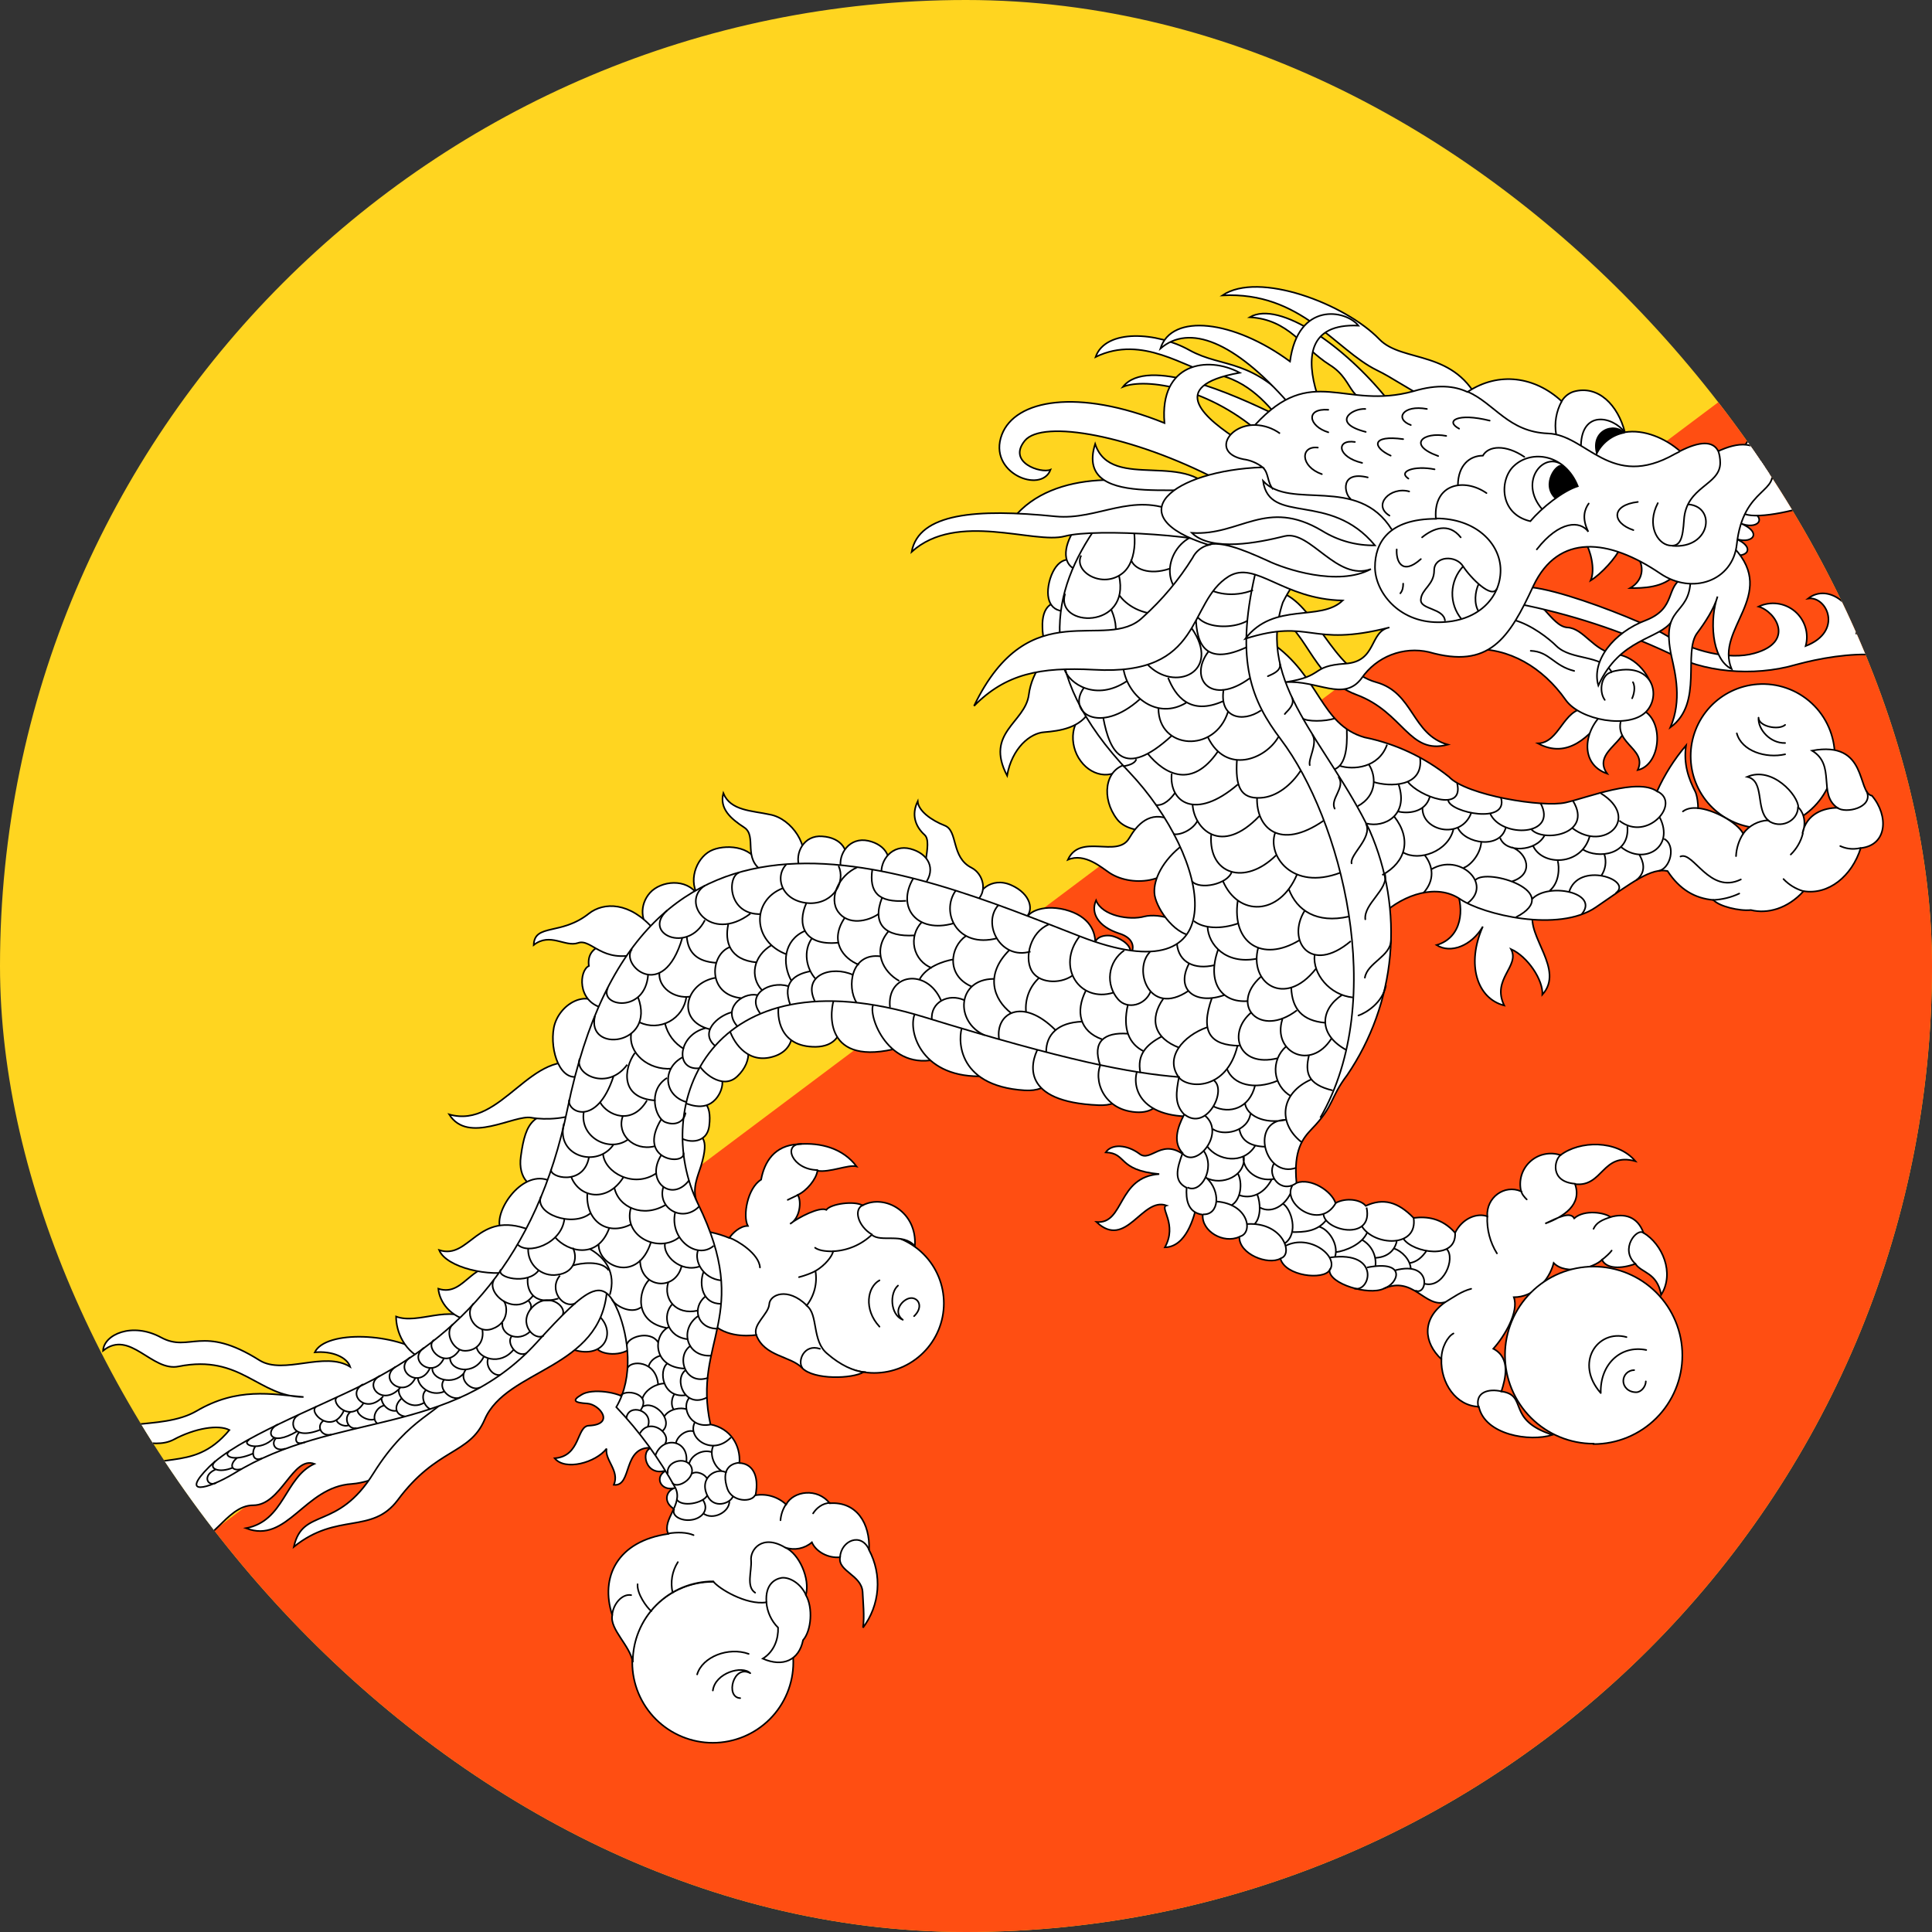 <svg width="64" height="64" viewBox="0 0 64 64" fill="none" xmlns="http://www.w3.org/2000/svg">
<rect x="0" y="0" width="64" height="64" fill="#333333" stroke="none"/>
<g clip-path="url(#clip0_423_7111)">
<g clip-path="url(#clip1_423_7111)">
<g clip-path="url(#clip2_423_7111)">
<path d="M-10.656 0H74.69V64H-10.656V0Z" fill="#FFD520"/>
<path d="M-10.656 64H74.69V0L-10.656 64Z" fill="#FF4E12"/>
<path d="M35.386 19.997C34.853 19.823 34.506 20.09 34.533 20.783C34.533 21.463 34.906 21.85 35.439 21.597L35.386 19.997Z" fill="white" stroke="black" stroke-width="0.053"/>
<path d="M35.855 18.717C35.415 18.371 35.001 18.517 34.788 19.171C34.588 19.837 34.801 20.317 35.388 20.237L35.855 18.717Z" fill="white" stroke="black" stroke-width="0.053"/>
<path d="M36.588 17.465C36.215 17.065 35.788 17.145 35.468 17.758C35.161 18.372 35.294 18.892 35.895 18.918L36.588 17.465ZM36.108 23.532C35.455 23.772 35.388 24.665 35.801 25.212C36.201 25.758 36.961 25.865 37.374 25.212L36.108 23.532Z" fill="white" stroke="black" stroke-width="0.053"/>
<path d="M35.348 21.64C34.734 21.44 34.174 22.266 34.081 23.013C33.961 23.946 32.614 24.266 33.361 25.693C33.521 24.786 34.121 24.28 34.601 24.253C35.081 24.213 35.801 24.12 36.108 23.533L35.348 21.64ZM37.308 25.32C36.588 25.493 36.481 26.453 37.001 27.133C37.441 27.72 38.828 27.586 38.788 27L37.308 25.32ZM39.348 31.106C39.388 30.48 38.388 30.24 37.908 30.36C37.428 30.493 36.508 30.346 36.308 29.826C36.121 30.24 36.374 30.693 37.068 30.92C37.601 31.08 37.588 31.453 37.428 31.64C37.828 31.706 38.988 31.706 39.348 31.106Z" fill="white" stroke="black" stroke-width="0.053"/>
<path d="M38.788 27.159C38.082 26.839 37.668 27.319 37.402 27.772C37.002 28.439 35.788 27.585 35.375 28.479C35.935 28.239 36.495 28.745 36.762 28.919C37.522 29.412 38.975 29.265 39.188 28.092L38.788 27.159Z" fill="white" stroke="black" stroke-width="0.053"/>
<path d="M39.201 27.973C38.494 28.506 38.214 29.146 38.241 29.573C38.254 29.999 38.854 30.946 39.507 30.999C39.881 30.226 40.081 28.599 39.201 27.973ZM36.267 31.293C36.267 31.026 36.641 30.933 36.907 31.026C37.161 31.106 37.561 31.359 37.414 31.639L36.267 31.293ZM32.401 29.866C32.334 29.559 32.827 29.026 33.494 29.319C34.161 29.613 34.254 30.173 33.974 30.399L32.401 29.866Z" fill="white" stroke="black" stroke-width="0.053"/>
<path d="M34.026 30.453C33.973 30.28 34.466 29.933 35.279 30.134C36.106 30.347 36.306 30.88 36.279 31.294L34.026 30.453ZM32.306 29.88C32.746 29.56 32.573 28.947 32.186 28.747C31.493 28.4 31.746 27.52 31.293 27.347C30.853 27.174 30.426 26.867 30.399 26.547C30.186 26.987 30.319 27.373 30.626 27.654C30.933 27.92 30.386 29.04 30.786 29.334L32.306 29.88ZM23.106 29.64C22.746 29.08 21.893 29.174 21.533 29.573C21.173 29.974 21.226 30.547 21.559 30.814L23.106 29.64ZM25.173 28.8C25.039 28.04 24.119 27.96 23.626 28.147C23.119 28.334 22.786 29.093 23.106 29.64L25.173 28.8Z" fill="white"/>
<path d="M23.106 29.64C22.746 29.08 21.893 29.174 21.533 29.573C21.173 29.974 21.226 30.547 21.559 30.814L23.106 29.64ZM23.106 29.64C22.786 29.093 23.119 28.334 23.626 28.147C24.119 27.96 25.039 28.04 25.173 28.8L23.106 29.64ZM34.026 30.453C33.973 30.28 34.466 29.933 35.279 30.134C36.106 30.347 36.306 30.88 36.279 31.294L34.026 30.453ZM32.306 29.88C32.746 29.56 32.573 28.947 32.186 28.747C31.493 28.4 31.746 27.52 31.293 27.347C30.853 27.174 30.426 26.867 30.399 26.547C30.186 26.987 30.319 27.373 30.626 27.654C30.933 27.92 30.386 29.04 30.786 29.334L32.306 29.88Z" stroke="black" stroke-width="0.053"/>
<path d="M26.534 28.691C26.868 28.064 26.228 27.117 25.508 26.984C24.908 26.851 24.201 26.864 23.961 26.277C23.828 26.784 24.201 27.117 24.654 27.411C25.094 27.704 24.574 28.451 25.294 28.877L26.534 28.691Z" fill="white" stroke="black" stroke-width="0.053"/>
<path d="M26.48 28.72C26.32 28.266 26.626 27.653 27.239 27.706C27.866 27.746 28.213 28.186 27.946 28.76L26.48 28.72Z" fill="white" stroke="black" stroke-width="0.053"/>
<path d="M27.854 28.759C27.76 28.279 28.147 27.719 28.76 27.852C29.36 27.985 29.64 28.479 29.294 28.985L27.854 28.745V28.759Z" fill="white" stroke="black" stroke-width="0.053"/>
<path d="M29.201 28.972C29.148 28.492 29.561 27.959 30.161 28.119C30.761 28.279 31.014 28.785 30.641 29.279L29.214 28.972H29.201ZM18.854 36.839C17.694 36.839 17.414 37.105 17.254 38.306C17.041 39.772 19.054 39.946 18.854 36.839Z" fill="white" stroke="black" stroke-width="0.053"/>
<path d="M19.36 35.291C17.6 34.624 16.64 37.424 14.88 36.917C15.507 37.917 17.027 36.917 17.6 37.024C18.56 37.197 20.64 36.837 19.36 35.291ZM18.214 39.117C17.334 38.717 16.4 40.051 16.56 40.651C16.787 41.384 18.787 40.784 18.214 39.117ZM14.134 44.891C14.614 45.024 15.2 45.291 15.094 46.224C14.987 47.157 13.227 49.037 11.654 49.157C10.08 49.251 9.52 51.157 8.147 50.624C9.427 50.384 9.427 48.944 10.414 48.491C9.694 48.224 9.32 49.864 8.387 49.864C7.454 49.864 7.014 51.344 5.88 51.237C4.747 51.144 4.64 53.037 2.36 53.064C0.627 53.077 -1.506 55.104 -2.293 54.224C-0.6 53.984 0.08 53.051 1.08 52.024C2.68 50.384 4.507 51.117 5.134 49.664C4.414 50.15 3.562 50.401 2.694 50.384C1.627 50.357 0.48 52.064 -0.706 51.317C-0.026 51.224 0.427 50.931 1.147 50.171C1.88 49.397 2.974 49.904 3.827 49.104C5.16 47.877 6.32 48.904 7.6 47.371C7.24 47.184 6.467 47.304 5.747 47.691C5.027 48.064 4.107 47.424 3.28 47.877C3.374 46.864 5.307 47.437 6.507 46.744C7.867 45.944 8.987 46.184 10.054 46.277C8.56 46.277 7.987 44.851 5.92 45.264C5.027 45.451 4.307 44.024 3.414 44.744C3.44 44.211 4.374 43.784 5.334 44.304C6.294 44.824 6.68 43.851 8.6 45.064C9.4 45.557 10.747 44.744 11.6 45.277C11.494 44.957 11 44.744 10.427 44.797C10.787 44.051 13.12 44.144 14.134 44.891Z" fill="white" stroke="black" stroke-width="0.053"/>
<path d="M15.654 43.772C14.908 43.185 13.854 43.892 13.121 43.612C13.121 44.092 13.374 44.812 14.161 45.092C14.401 44.919 15.494 43.972 15.654 43.772Z" fill="white" stroke="black" stroke-width="0.053"/>
<path d="M16.84 42.105C15.653 41.505 15.453 42.998 14.52 42.691C14.559 43.118 14.906 43.651 15.653 43.771L16.84 42.105Z" fill="white" stroke="black" stroke-width="0.053"/>
<path d="M17.547 40.744C15.8 40.064 15.573 41.744 14.547 41.411C14.787 41.998 16.253 42.318 17.014 42.104L17.547 40.744ZM19.947 33.384C19.48 32.718 18.507 33.251 18.347 34.038C18.2 34.811 18.573 35.891 19.227 35.638L19.947 33.384Z" fill="white" stroke="black" stroke-width="0.053"/>
<path d="M21.134 31.333C20.334 31.133 19.4 31.226 19.507 31.999C19.187 32.146 19.107 33.159 19.947 33.386L21.134 31.333Z" fill="white" stroke="black" stroke-width="0.053"/>
<path d="M21.666 30.797C20.866 29.864 20 29.877 19.506 30.264C18.586 30.997 17.706 30.584 17.68 31.304C18.226 30.877 18.72 31.384 19.146 31.237C19.6 31.077 19.933 31.944 21.173 31.584L21.666 30.797ZM19.76 44.65C19.88 44.877 20.613 44.97 20.973 44.597C21.453 44.09 20.933 42.704 20.173 42.597C19.413 42.504 19.346 44.17 19.76 44.65Z" fill="white" stroke="black" stroke-width="0.053"/>
<path d="M18.906 44.68C19.973 45.08 20.44 44.187 19.866 43.613C19.571 43.99 19.25 44.346 18.906 44.68Z" fill="white" stroke="black" stroke-width="0.053"/>
<path d="M14.854 46.16C14.641 46.787 13.574 46.88 12.374 48.8C11.174 50.733 10.028 49.92 9.734 51.24C11.174 50.08 12.308 50.84 13.174 49.693C14.468 47.947 15.548 48.2 16.054 47.027C16.774 45.333 19.921 45.373 20.108 42.72C19.041 42.52 15.668 45.373 14.854 46.16ZM41.948 20.2C43.321 20.653 43.348 22.427 44.934 23.013C46.508 23.6 46.668 25.013 47.961 24.667C46.761 24.333 46.841 22.947 45.588 22.6C44.121 22.2 43.561 19.96 42.388 19.613M48.254 29.52C48.494 30.08 48.454 31.053 47.588 31.307C48.054 31.6 48.748 31.333 49.121 30.693C48.561 31.947 48.934 33.08 49.828 33.307C49.401 32.427 50.361 32.013 50.054 31.44C50.614 31.693 51.121 32.467 51.094 32.947C51.841 32.12 50.561 31.013 50.788 30.24L48.254 29.52ZM39.334 38.347C38.494 37.613 38.134 38.547 37.734 38.213C37.334 37.92 36.828 37.88 36.628 38.173C37.348 38.2 37.001 38.76 38.401 38.893C37.001 38.987 37.254 40.56 36.321 40.48C37.308 41.413 37.828 39.64 38.641 39.933C38.401 40 39.014 40.56 38.588 41.32C39.281 41.307 39.561 40.347 39.654 39.853L39.334 38.347ZM20.801 46.373C20.508 46.107 19.601 45.987 19.268 46.2C18.921 46.4 19.041 46.467 19.454 46.493C19.868 46.52 20.388 47.187 19.508 47.227C19.094 47.24 19.241 48.24 18.374 48.307C18.721 48.733 19.734 48.453 20.094 47.987C20.028 48.373 20.534 48.72 20.334 49.187C20.961 49.253 20.601 47.893 21.601 47.96C21.201 48.013 21.361 48.947 22.081 48.707C21.654 48.907 21.881 49.413 22.348 49.293C22.054 49.387 21.948 49.787 22.374 50.013C22.788 49.44 22.321 47.413 20.814 46.373H20.801ZM58.214 27.427C58.542 27.451 58.871 27.408 59.181 27.299C59.491 27.191 59.775 27.02 60.016 26.796C60.257 26.573 60.449 26.302 60.58 26.001C60.712 25.7 60.779 25.375 60.779 25.047C60.779 24.718 60.712 24.393 60.58 24.092C60.449 23.791 60.257 23.52 60.016 23.297C59.775 23.074 59.491 22.902 59.181 22.794C58.871 22.685 58.542 22.642 58.214 22.667C57.614 22.712 57.053 22.982 56.643 23.423C56.234 23.865 56.006 24.445 56.006 25.047C56.006 25.649 56.234 26.229 56.643 26.67C57.053 27.111 57.614 27.382 58.214 27.427Z" fill="white"/>
<path d="M41.948 20.2C43.321 20.653 43.348 22.427 44.934 23.013C46.508 23.6 46.668 25.013 47.961 24.667C46.761 24.333 46.841 22.947 45.588 22.6C44.121 22.2 43.561 19.96 42.388 19.613M14.854 46.16C14.641 46.787 13.574 46.88 12.374 48.8C11.174 50.733 10.028 49.92 9.734 51.24C11.174 50.08 12.308 50.84 13.174 49.693C14.468 47.947 15.548 48.2 16.054 47.027C16.774 45.333 19.921 45.373 20.108 42.72C19.041 42.52 15.668 45.373 14.854 46.16ZM48.254 29.52C48.494 30.08 48.454 31.053 47.588 31.307C48.054 31.6 48.748 31.333 49.121 30.693C48.561 31.947 48.934 33.08 49.828 33.307C49.401 32.427 50.361 32.013 50.054 31.44C50.614 31.693 51.121 32.467 51.094 32.947C51.841 32.12 50.561 31.013 50.788 30.24L48.254 29.52ZM39.334 38.347C38.494 37.613 38.134 38.547 37.734 38.213C37.334 37.92 36.828 37.88 36.628 38.173C37.348 38.2 37.001 38.76 38.401 38.893C37.001 38.987 37.254 40.56 36.321 40.48C37.308 41.413 37.828 39.64 38.641 39.933C38.401 40 39.014 40.56 38.588 41.32C39.281 41.307 39.561 40.347 39.654 39.853L39.334 38.347ZM20.801 46.373C20.508 46.107 19.601 45.987 19.268 46.2C18.921 46.4 19.041 46.467 19.454 46.493C19.868 46.52 20.388 47.187 19.508 47.227C19.094 47.24 19.241 48.24 18.374 48.307C18.721 48.733 19.734 48.453 20.094 47.987C20.028 48.373 20.534 48.72 20.334 49.187C20.961 49.253 20.601 47.893 21.601 47.96C21.201 48.013 21.361 48.947 22.081 48.707C21.654 48.907 21.881 49.413 22.348 49.293C22.054 49.387 21.948 49.787 22.374 50.013C22.788 49.44 22.321 47.413 20.814 46.373H20.801ZM58.214 27.427C58.542 27.451 58.871 27.408 59.181 27.299C59.491 27.191 59.775 27.02 60.016 26.796C60.257 26.573 60.449 26.302 60.58 26.001C60.712 25.7 60.779 25.375 60.779 25.047C60.779 24.718 60.712 24.393 60.58 24.092C60.449 23.791 60.257 23.52 60.016 23.297C59.775 23.074 59.491 22.902 59.181 22.794C58.871 22.685 58.542 22.642 58.214 22.667C57.614 22.712 57.053 22.982 56.643 23.423C56.234 23.865 56.006 24.445 56.006 25.047C56.006 25.649 56.234 26.229 56.643 26.67C57.053 27.111 57.614 27.382 58.214 27.427Z" stroke="black" stroke-width="0.053"/>
<path d="M45.786 30.293C46.519 29.613 47.612 29.266 48.372 29.786C49.119 30.293 51.626 30.906 52.866 30.053C54.106 29.2 54.692 28.746 55.239 28.853C55.639 29.466 56.146 29.76 56.759 29.813C56.946 30.026 57.626 30.186 57.999 30.146C58.546 30.28 59.212 30.106 59.746 29.52C60.572 29.653 61.346 29.026 61.639 28.093C62.519 28 62.572 27.026 62.012 26.36C61.506 26.266 61.892 24.52 60.026 24.866C60.826 25.346 60.212 26.306 60.866 26.76C60.426 26.76 59.839 26.946 59.706 27.613C59.879 27.16 59.679 26.84 59.572 26.746C59.572 26.346 58.706 25.373 57.879 25.733C58.466 25.866 58.146 26.8 58.572 27.173C58.41 27.18 58.252 27.223 58.109 27.299C57.966 27.375 57.842 27.482 57.746 27.613C57.519 27.213 56.732 26.813 56.252 26.773C56.252 26.64 56.226 26.373 56.159 26.226C55.946 25.813 55.759 25.32 55.852 24.693C55.462 25.152 55.139 25.664 54.892 26.213C54.239 25.76 52.626 26.413 51.866 26.586C51.119 26.76 48.572 26.346 47.999 25.733C47.183 25.081 46.223 24.633 45.199 24.426C43.732 24 43.732 22.4 42.119 21.293C42.079 23.293 45.106 29.613 45.786 30.293ZM28.959 45.48C29.571 45.48 30.157 45.237 30.59 44.804C31.023 44.371 31.266 43.785 31.266 43.173C31.266 42.561 31.023 41.974 30.59 41.542C30.157 41.109 29.571 40.866 28.959 40.866C28.347 40.866 27.761 41.109 27.328 41.542C26.895 41.974 26.652 42.561 26.652 43.173C26.652 43.785 26.895 44.371 27.328 44.804C27.761 45.237 28.347 45.48 28.959 45.48Z" fill="white" stroke="black" stroke-width="0.053"/>
<path d="M23.466 43.703C23.933 44.303 24.72 44.263 25.053 44.223C25.32 44.943 26.2 44.917 26.573 45.317C26.959 45.717 28.239 45.677 28.613 45.45C28.279 45.423 27.826 45.21 27.413 44.85C26.88 44.423 27.119 43.543 26.72 43.25C26.845 43.09 26.936 42.905 26.987 42.708C27.038 42.51 27.046 42.304 27.013 42.103C27.333 41.917 27.573 41.61 27.599 41.45C28.078 41.427 28.532 41.233 28.88 40.903C29.173 41.17 29.906 40.823 30.306 41.277C30.386 40.143 29.306 39.543 28.573 39.93C28.293 39.77 27.52 39.877 27.373 40.077C27.146 39.97 26.466 40.317 26.173 40.543C26.506 40.357 26.559 39.783 26.426 39.583C26.72 39.45 27.04 39.063 27.079 38.783C27.48 38.85 28.106 38.57 28.373 38.637C27.933 38.05 27.2 37.837 26.439 37.903C25.653 37.943 25.32 38.49 25.213 39.077C24.759 39.357 24.599 40.277 24.773 40.61C24.506 40.61 24.253 40.863 24.16 41.01C23.761 40.846 23.337 40.756 22.906 40.743M23.079 39.81C22.919 39.357 23.119 38.957 23.226 38.61C23.493 37.703 23.333 37.463 22.52 37.583C22.567 38.354 22.757 39.109 23.079 39.81Z" fill="white"/>
<path d="M23.466 43.703C23.933 44.303 24.72 44.263 25.053 44.223C25.32 44.943 26.2 44.917 26.573 45.317C26.959 45.717 28.239 45.677 28.613 45.45C28.279 45.423 27.826 45.21 27.413 44.85C26.88 44.423 27.119 43.543 26.72 43.25C26.845 43.09 26.936 42.905 26.987 42.708C27.038 42.51 27.046 42.304 27.013 42.103C27.333 41.917 27.573 41.61 27.599 41.45C28.078 41.427 28.532 41.233 28.88 40.903C29.173 41.17 29.906 40.823 30.306 41.277C30.386 40.143 29.306 39.543 28.573 39.93C28.293 39.77 27.52 39.877 27.373 40.077C27.146 39.97 26.466 40.317 26.173 40.543C26.506 40.357 26.559 39.783 26.426 39.583C26.72 39.45 27.04 39.063 27.079 38.783C27.48 38.85 28.106 38.57 28.373 38.637C27.933 38.05 27.2 37.837 26.439 37.903C25.653 37.943 25.32 38.49 25.213 39.077C24.759 39.357 24.599 40.277 24.773 40.61C24.506 40.61 24.253 40.863 24.16 41.01C23.761 40.846 23.337 40.756 22.906 40.743M23.079 39.81C22.919 39.357 23.119 38.957 23.226 38.61C23.493 37.703 23.333 37.463 22.52 37.583C22.567 38.354 22.757 39.109 23.079 39.81Z" stroke="black" stroke-width="0.053"/>
<path d="M22.48 37.639C22.694 37.852 23.414 37.946 23.494 37.292C23.587 36.546 23.28 36.252 22.627 36.546C22.574 36.719 22.52 37.412 22.494 37.639H22.48Z" fill="white" stroke="black" stroke-width="0.053"/>
<path d="M22.641 36.519C22.907 36.626 23.507 36.853 23.841 36.213C24.107 35.679 23.747 35.279 23.174 35.306C23.041 35.466 22.774 36.013 22.641 36.519Z" fill="white" stroke="black" stroke-width="0.053"/>
<path d="M23.148 35.251C23.215 35.465 23.922 36.145 24.428 35.651C24.948 35.158 24.948 34.411 24.175 34.145C23.975 34.171 23.348 34.891 23.148 35.251Z" fill="white" stroke="black" stroke-width="0.053"/>
<path d="M24.172 34.131C24.319 34.571 24.812 35.304 25.705 34.971C26.599 34.624 26.212 33.504 25.799 33.277C25.201 33.448 24.647 33.743 24.172 34.144V34.131Z" fill="white" stroke="black" stroke-width="0.053"/>
<path d="M25.799 33.277C25.732 33.663 25.799 34.69 27.026 34.677C28.239 34.65 27.905 33.223 27.585 33.023C27.092 33.023 26.252 33.037 25.799 33.29V33.277Z" fill="white" stroke="black" stroke-width="0.053"/>
<path d="M27.641 33.066C27.507 33.373 27.201 35.293 29.587 34.76C29.894 34.693 30.694 32.92 27.641 33.08V33.066Z" fill="white" stroke="black" stroke-width="0.053"/>
<path d="M28.949 33.251C28.709 33.491 29.322 35.424 30.949 35.104C32.549 34.771 31.202 32.931 28.949 33.237V33.251Z" fill="white" stroke="black" stroke-width="0.053"/>
<path d="M30.32 33.547C30.053 34.08 30.453 35.654 32.44 35.654C34.24 35.654 32.347 33.574 30.32 33.547Z" fill="white" stroke="black" stroke-width="0.053"/>
<path d="M31.88 33.999C31.747 34.305 31.6 35.972 33.947 36.119C35.64 36.225 35.227 33.812 31.88 33.999Z" fill="white" stroke="black" stroke-width="0.053"/>
<path d="M34.401 34.703C34.12 35.223 33.814 36.503 36.387 36.61C38.027 36.676 37.014 34.743 34.414 34.703H34.401Z" fill="white" stroke="black" stroke-width="0.053"/>
<path d="M36.546 35.106C36.173 35.612 36.453 36.626 37.413 36.812C38.613 37.052 38.786 35.919 37.959 35.372C37.133 34.839 36.546 35.106 36.546 35.106Z" fill="white" stroke="black" stroke-width="0.053"/>
<path d="M37.732 35.332C37.452 35.825 37.612 36.985 39.439 36.985C39.812 36.985 41.252 35.519 37.719 35.345L37.732 35.332ZM23.612 57.732C24.319 57.732 24.997 57.451 25.498 56.951C25.998 56.451 26.279 55.773 26.279 55.065C26.279 54.358 25.998 53.68 25.498 53.18C24.997 52.68 24.319 52.399 23.612 52.399C22.905 52.399 22.227 52.68 21.726 53.18C21.226 53.68 20.945 54.358 20.945 55.065C20.945 55.773 21.226 56.451 21.726 56.951C22.227 57.451 22.905 57.732 23.612 57.732Z" fill="white" stroke="black" stroke-width="0.053"/>
<path d="M43.215 18.892C42.927 19.212 42.685 19.571 42.495 19.958C41.602 22.625 43.988 24.625 45.375 27.518C45.945 28.82 46.176 30.246 46.046 31.661C45.915 33.077 45.427 34.436 44.628 35.612C44.042 36.385 44.215 36.612 43.455 37.398C43.162 37.705 42.842 38.092 42.948 39.185C43.428 39.012 44.108 39.452 44.242 39.852C44.588 39.665 45.068 39.732 45.242 39.945C45.828 39.678 46.308 39.812 46.828 40.345C47.268 40.292 47.762 40.345 48.202 40.838C48.442 40.358 48.922 40.172 49.268 40.292C49.228 39.665 49.842 39.225 50.388 39.465C50.346 39.289 50.351 39.105 50.403 38.931C50.456 38.758 50.554 38.602 50.688 38.48C50.821 38.357 50.985 38.272 51.162 38.235C51.339 38.197 51.523 38.207 51.695 38.265C52.322 37.785 53.562 37.745 54.175 38.465C53.068 38.158 53.108 39.332 52.175 39.225C52.415 39.905 51.802 40.305 51.188 40.532C51.588 40.345 52.015 40.118 52.148 40.358C52.495 40.052 53.175 40.172 53.348 40.318C53.802 40.185 54.242 40.292 54.442 40.838C55.068 41.212 55.482 42.172 55.028 42.892C54.895 42.145 54.375 42.172 54.175 41.865C53.695 42.038 53.215 42.038 53.068 41.732C52.802 41.998 51.868 42.252 51.468 41.838C51.308 42.452 50.775 42.972 50.148 42.972C50.322 43.452 49.842 44.265 49.468 44.678C50.055 44.985 49.868 45.678 49.735 46.092C50.642 46.225 49.868 47.025 51.428 47.532C50.668 47.772 49.188 47.532 48.988 46.598C48.228 46.572 47.722 45.812 47.748 45.025C47.162 44.478 47.082 43.692 47.882 43.132C47.202 43.345 46.815 42.238 45.828 42.692C45.335 42.918 44.028 42.532 44.042 42.078C43.842 42.412 42.575 42.278 42.415 41.692C42.002 41.918 41.042 41.545 41.055 40.972C40.522 41.212 39.802 40.785 39.842 40.238C39.335 40.172 39.282 39.718 39.308 39.345C38.868 39.132 38.988 38.705 39.175 38.198C38.855 37.852 38.988 37.372 39.228 36.918C38.895 36.572 38.962 36.172 39.055 35.678C37.415 35.545 35.348 35.145 30.615 33.692C23.468 31.492 21.548 36.652 23.122 39.878C24.948 43.612 22.922 44.412 23.535 47.185C24.202 47.318 24.535 47.878 24.495 48.465C24.895 48.478 25.162 48.838 25.028 49.532C25.209 49.502 25.395 49.514 25.571 49.567C25.746 49.62 25.907 49.713 26.042 49.838C26.282 49.385 27.082 49.278 27.482 49.798C28.375 49.732 28.828 50.465 28.788 51.345C29.003 51.748 29.099 52.205 29.064 52.661C29.028 53.117 28.863 53.553 28.588 53.918C28.642 53.558 28.588 53.052 28.575 52.732C28.535 52.172 27.748 52.052 27.828 51.585C27.428 51.625 27.028 51.398 26.895 51.092C26.776 51.194 26.632 51.264 26.478 51.295C26.324 51.325 26.164 51.315 26.015 51.265C26.468 51.465 26.842 52.292 26.695 52.838C26.935 53.252 26.882 54.012 26.602 54.332C26.468 54.998 25.935 55.238 25.268 54.945C25.655 54.705 25.788 54.278 25.775 53.918C25.55 53.693 25.413 53.395 25.388 53.078C24.722 53.185 23.788 52.612 23.628 52.385C23.277 52.385 22.929 52.454 22.605 52.589C22.28 52.724 21.986 52.922 21.738 53.171C21.49 53.42 21.294 53.715 21.161 54.04C21.027 54.365 20.96 54.714 20.962 55.065C20.882 54.518 20.188 53.972 20.282 53.505C19.868 52.238 20.455 51.052 22.135 50.812C21.922 50.332 22.642 49.838 22.375 49.292C21.839 48.318 21.181 47.417 20.415 46.612C21.002 45.612 20.815 44.278 20.482 43.452C19.988 42.265 19.522 42.558 17.775 44.478C14.922 47.612 11.108 46.745 7.748 48.812C6.855 49.345 5.962 49.558 6.922 48.598C7.882 47.638 10.415 46.678 12.068 45.852C15.162 44.305 17.775 41.732 18.802 36.718C21.215 24.932 30.135 28.825 35.762 31.012C41.055 33.078 40.095 28.412 37.415 25.585C34.188 22.212 34.842 19.545 36.348 17.412C39.055 17.038 44.268 17.985 43.215 18.892Z" fill="white" stroke="black" stroke-width="0.053"/>
<path d="M52.789 47.837C53.175 47.837 53.557 47.761 53.914 47.613C54.271 47.465 54.595 47.249 54.868 46.976C55.141 46.703 55.357 46.379 55.505 46.022C55.653 45.665 55.729 45.283 55.729 44.897C55.729 44.511 55.653 44.129 55.505 43.772C55.357 43.415 55.141 43.091 54.868 42.818C54.595 42.545 54.271 42.329 53.914 42.181C53.557 42.033 53.175 41.957 52.789 41.957C52.011 41.957 51.265 42.266 50.715 42.816C50.164 43.366 49.855 44.112 49.855 44.89C49.855 45.668 50.164 46.414 50.715 46.965C51.265 47.515 52.011 47.824 52.789 47.824V47.837Z" fill="white" stroke="black" stroke-width="0.053"/>
<path d="M41.576 19.027C40.91 21.921 41.47 23.227 42.43 24.494C44.416 27.121 46.003 33.107 43.736 37.027" stroke="black" stroke-width="0.053"/>
<path d="M45 33.64C45.267 33.547 45.8 33.213 45.907 32.653M45.213 32.387C45.293 31.893 46.067 31.68 46.08 31.147M45.227 30.453C45.173 29.933 46 29.467 45.88 28.96M44.773 28.6C44.707 28.307 45.467 27.76 45.253 27.293M44.213 26.787C44.053 26.467 44.573 26.093 44.347 25.747M43.387 25.347C43.333 25.133 43.653 24.64 43.48 24.347M42.56 23.653C42.627 23.56 42.907 23.36 42.8 23.107M42 22.4C42.107 22.347 42.44 22.24 42.4 22" stroke="black" stroke-width="0.053" stroke-linecap="round"/>
<path d="M24.8 54.787C24.134 54.547 23.267 54.88 23.094 55.467M23.614 56C23.694 55.413 24.587 55.16 24.854 55.427C24.294 55.12 24.014 56.227 24.52 56.253M29.134 42.413C28.734 42.627 28.6 43.373 29.134 43.947M29.747 42.587C29.467 42.827 29.48 43.547 29.907 43.72C29.547 43.453 29.907 43.013 30.174 43C30.427 42.987 30.6 43.293 30.28 43.6M53.88 44.293C52.92 44.027 52.147 45.147 53.027 46.147C53 45.187 53.694 44.547 54.534 44.72M54.134 45.387C54.038 45.387 53.947 45.425 53.879 45.492C53.812 45.56 53.774 45.651 53.774 45.747C53.774 45.933 53.934 46.12 54.2 46.12C54.374 46.12 54.52 45.92 54.52 45.76M57.534 24.293C57.694 24.88 58.494 25.133 59.134 24.987M59.134 24.613C58.64 24.627 58.227 24.16 58.254 23.773C58.254 24.067 58.92 24.2 59.134 24.013" stroke="black" stroke-width="0.053" stroke-linecap="round" stroke-linejoin="round"/>
<path d="M25.055 44.227C24.921 43.88 25.455 43.533 25.481 43.213C25.495 42.88 26.095 42.627 26.721 43.24M26.428 39.587L26.095 39.747M27.615 41.453C27.468 41.453 27.161 41.453 27.001 41.333M27.001 42.107C26.895 42.173 26.628 42.267 26.468 42.307M21.121 52.48C21.095 52.787 21.415 53.24 21.575 53.373M22.455 51.747C22.36 51.896 22.296 52.062 22.266 52.236C22.237 52.41 22.242 52.588 22.281 52.76M25.015 52.76C24.708 52.56 24.908 52.04 24.881 51.693C24.841 51.347 25.241 50.8 26.015 51.267M22.135 50.8C22.441 50.747 22.761 50.76 22.975 50.853M26.041 49.827C25.934 49.985 25.87 50.169 25.855 50.36M27.495 49.787C27.255 49.787 27.041 49.96 26.935 50.133M24.161 41C24.428 41.093 25.148 41.533 25.175 41.987M27.081 38.76C26.241 38.747 25.908 37.893 26.548 37.893M28.588 39.92C28.268 40.053 28.415 40.613 28.881 40.893M26.575 45.307C26.415 45.093 26.628 44.507 27.161 44.68M27.828 51.573C27.868 51.04 28.521 50.747 28.788 51.333M25.388 53.067C25.348 52.493 25.655 52.307 25.895 52.267C26.161 52.24 26.521 52.453 26.695 52.827M20.281 53.493C20.308 53.147 20.601 52.787 20.908 52.84M51.708 38.253C51.481 38.413 51.335 39.147 52.175 39.213M50.401 39.467C50.401 39.547 50.508 39.667 50.575 39.733M54.441 40.84C54.228 40.667 53.641 41.373 54.175 41.867M48.975 46.613C48.855 46.12 49.308 45.987 49.748 46.093M47.881 43.133C48.148 42.973 48.415 42.773 48.735 42.693M47.748 45.027C47.748 44.627 47.961 44.267 48.148 44.173M49.268 40.293C49.248 40.725 49.359 41.153 49.588 41.52M53.348 40.32C53.095 40.4 52.881 40.493 52.788 40.707M53.068 41.733C53.201 41.627 53.335 41.507 53.388 41.427M59.561 26.733C59.561 27.213 58.961 27.48 58.561 27.173M60.868 26.76C61.135 26.96 62.055 26.76 61.841 26.227M59.735 29.52C59.485 29.447 59.26 29.309 59.081 29.12M61.628 28.093C61.321 28.16 61.108 28.093 60.961 28.027M56.748 29.813C57.048 29.8 57.343 29.728 57.615 29.6M56.268 26.773C56.041 26.747 55.868 26.787 55.748 26.88M59.721 27.613C59.655 27.877 59.516 28.117 59.321 28.307" stroke="black" stroke-width="0.053" stroke-linecap="round"/>
<path d="M55.668 28.373C56.095 28.187 56.628 29.64 57.668 29.133M57.748 27.613C57.603 27.837 57.521 28.094 57.508 28.36" stroke="black" stroke-width="0.053" stroke-linecap="round" stroke-linejoin="round"/>
<path d="M37.202 25.386C37.335 25.359 37.589 25.319 37.642 25.146M19.535 41.372C20.055 41.666 20.415 42.159 20.202 42.892M43.148 23.799C43.309 23.906 43.882 23.906 44.215 23.799M44.615 24.146C44.615 24.386 44.682 25.292 44.215 25.479M44.389 25.372C44.815 25.506 45.669 25.452 45.949 24.666M45.349 25.332C45.575 25.679 45.642 26.346 44.975 26.706M45.508 25.906C46.015 26.066 47.162 26.092 47.042 25.106M46.642 25.906C47.002 26.372 48.508 26.946 48.269 25.946M45.269 27.279C45.842 27.426 46.669 27.026 46.335 25.999M47.975 26.519C48.055 26.919 49.975 27.319 49.722 26.426M49.362 26.946C49.722 27.772 51.629 27.706 51.029 26.599M50.722 27.466C51.095 27.919 52.788 27.652 52.108 26.532M52.095 27.439C53.148 28.239 54.362 27.106 53.029 26.279M53.642 27.186C54.575 27.919 55.709 26.586 54.895 26.212M46.309 26.879C46.602 26.959 47.215 26.932 47.362 26.399M47.122 26.759C47.095 27.532 48.402 27.826 48.735 26.932M48.295 27.426C48.535 27.946 49.695 28.146 49.882 27.412M49.695 27.759C49.882 28.266 50.882 28.212 51.162 27.679M50.788 28.026C51.095 28.692 52.375 28.692 52.655 27.719M52.442 28.146C52.935 28.452 54.002 28.332 53.908 27.372M53.709 28.066C54.455 28.666 55.495 28.079 54.975 27.066M54.935 28.852C55.335 28.786 55.535 27.999 55.122 27.786M45.788 28.986C46.589 28.546 46.762 27.786 46.188 27.052M46.482 28.239C47.002 28.546 47.975 28.212 48.148 27.466M47.188 28.319C47.482 28.692 47.535 29.159 47.148 29.586M47.415 28.799C48.335 28.239 49.468 29.279 48.615 29.919M48.482 28.746C48.682 28.692 49.042 28.319 49.069 27.892M48.882 29.146C49.269 28.746 51.842 29.546 50.215 30.386M50.082 28.066C50.589 28.252 50.842 28.959 50.082 29.199M50.748 29.786C51.282 29.212 53.015 29.572 52.389 30.292M51.975 29.559C52.282 28.506 54.122 29.159 53.522 29.586M51.602 28.519C51.655 28.719 51.669 29.226 51.335 29.506M53.148 28.306C53.186 28.424 53.195 28.549 53.177 28.672C53.158 28.794 53.112 28.911 53.042 29.012M54.309 28.319C54.415 28.506 54.575 28.866 54.202 29.159M39.615 20.426C39.629 21.399 39.975 22.052 41.295 21.439M40.029 21.586C39.362 22.466 40.108 23.412 41.402 22.466M38.002 21.999C38.895 22.959 40.495 22.266 39.468 20.799M40.535 22.826C40.375 23.772 41.148 23.959 41.775 23.532M37.215 22.159C37.375 23.106 38.349 23.852 39.295 23.279M38.375 23.466C38.375 24.826 40.242 24.972 40.682 23.572M40.015 24.426C40.615 25.666 41.922 25.159 42.349 24.412M38.695 22.452C38.935 23.052 39.415 23.719 40.522 23.226M35.255 22.159C35.415 22.652 36.309 23.252 37.335 22.559M35.895 22.799C35.335 23.599 36.428 24.359 37.762 23.159M36.548 23.786C36.762 24.919 37.215 25.839 38.815 24.372M38.015 24.959C38.602 25.679 39.495 26.119 40.335 24.906" stroke="black" stroke-width="0.053"/>
<path d="M40.974 25.176C40.921 26.042 41.081 26.469 41.761 26.429C42.294 26.402 42.787 25.989 43.081 25.536M41.641 26.429C41.614 27.416 42.387 28.189 43.841 27.189M42.241 27.589C41.974 28.322 42.787 29.522 44.401 28.909M38.814 25.629C38.721 26.562 39.587 27.202 41.001 25.989M39.507 26.669C39.561 27.442 40.441 28.376 41.721 27.029M40.121 27.656C40.027 28.976 41.241 29.349 42.267 28.336M38.294 26.669C38.561 26.696 38.787 26.456 38.921 26.269M38.867 27.629C39.107 27.682 39.534 27.469 39.667 27.189M39.481 29.189C39.747 29.496 40.681 29.282 40.801 28.882M40.507 29.176C41.014 30.376 42.387 30.336 42.961 28.976M42.694 29.456C42.961 30.162 43.614 30.602 44.681 30.362M43.214 30.176C42.614 31.149 43.401 32.309 44.747 31.176M43.547 31.642C43.481 32.256 44.041 32.962 44.814 33.042M41.001 29.842C40.801 31.229 41.801 31.896 43.041 31.149M39.547 30.509C39.867 30.762 40.454 30.789 41.014 30.589M41.681 31.389C41.361 32.562 42.561 33.402 43.587 32.096M40.001 30.696C40.027 31.296 40.601 31.949 41.614 31.762M44.454 32.962C43.761 33.416 43.627 34.242 44.587 34.776M42.774 32.722C42.801 33.416 43.134 33.816 43.907 33.882M41.761 32.362C40.721 33.296 41.734 34.402 42.961 33.469M42.481 33.762C42.134 34.842 43.414 35.496 44.107 34.402M40.347 31.469C39.974 32.536 40.454 33.229 41.334 33.162M38.987 31.256C39.041 31.896 39.587 32.122 40.214 31.976M39.387 31.922C38.921 32.816 39.627 33.296 40.561 32.962M43.361 34.962C43.227 35.522 43.307 35.922 44.147 36.122M43.427 35.762C42.414 36.216 42.321 37.202 43.107 37.829M42.601 34.669C42.479 34.775 42.385 34.909 42.326 35.058C42.267 35.208 42.244 35.37 42.259 35.53C42.275 35.691 42.329 35.845 42.416 35.98C42.503 36.116 42.621 36.228 42.761 36.309M38.094 31.536C37.521 32.109 38.067 33.696 39.361 32.829M41.454 33.536C40.654 34.202 41.014 35.376 42.321 35.056M40.147 33.056C39.734 34.216 40.121 34.629 41.054 34.642" stroke="black" stroke-width="0.053"/>
<path d="M37.243 31.482C37.115 31.57 37.007 31.684 36.927 31.816C36.846 31.949 36.795 32.097 36.776 32.251C36.757 32.404 36.771 32.56 36.817 32.708C36.863 32.856 36.94 32.993 37.043 33.109C37.35 33.456 37.936 33.296 38.11 32.856M35.763 31.016C34.976 32.029 35.763 33.229 36.883 32.882M39.99 34.029C39.19 34.309 38.563 35.042 39.056 35.696C39.363 36.069 40.63 36.122 40.99 34.656M38.536 33.082C38.07 33.749 38.216 34.389 39.07 34.709M38.483 34.336C37.976 34.602 37.656 34.936 37.776 35.536M37.363 33.282C37.176 34.082 37.403 34.589 37.896 34.829M37.35 34.242C36.576 34.189 36.176 34.509 36.443 35.282M36.51 34.429C35.75 34.162 35.63 33.496 35.963 32.829M35.856 33.842C35.03 33.869 34.656 34.282 34.656 34.842" stroke="black" stroke-width="0.053"/>
<path d="M34.736 30.627C34.136 30.881 33.936 31.694 34.162 32.134C34.389 32.574 35.096 32.614 35.522 32.321M33.069 29.987C32.522 30.601 33.149 31.814 34.136 31.521M31.656 29.507C31.149 30.227 31.709 31.427 33.029 31.081M33.096 34.427C32.962 33.574 33.856 33.014 34.962 34.121M34.429 32.387C34.272 32.529 34.15 32.705 34.074 32.902C33.998 33.099 33.968 33.311 33.989 33.521M30.256 29.094C29.682 30.054 30.376 30.934 31.589 30.587M33.429 31.481C32.629 32.281 32.896 33.094 33.496 33.561M32.909 32.427C31.696 32.441 31.629 33.854 32.616 34.294M31.989 31.014C31.482 31.361 31.322 32.307 32.189 32.681M31.949 33.134C31.429 32.894 30.816 33.187 30.869 33.787M31.176 33.147C30.709 32.054 29.362 32.241 29.482 33.374M31.549 31.787C31.269 31.841 30.682 32.014 30.456 32.454M30.536 30.547C30.428 30.658 30.35 30.794 30.308 30.942C30.266 31.09 30.261 31.246 30.294 31.397C30.327 31.547 30.397 31.688 30.497 31.805C30.598 31.922 30.725 32.012 30.869 32.067M28.896 28.801C28.789 29.547 29.082 29.907 30.016 29.841M29.216 29.747C28.869 30.641 29.349 31.041 30.282 30.987M29.429 30.854C28.882 31.507 29.256 32.201 29.789 32.494M29.176 31.681C28.189 31.547 28.042 32.694 28.376 33.214" stroke="black" stroke-width="0.053"/>
<path d="M28.389 28.734C27.789 29.001 27.442 29.748 27.762 30.201C28.096 30.668 28.749 30.521 29.096 30.281M27.976 30.414C27.469 31.174 27.922 31.748 28.456 31.961" stroke="black" stroke-width="0.053"/>
<path d="M26.043 28.641C25.643 29.054 25.897 29.894 26.843 29.921C27.63 29.921 28.017 29.201 27.777 28.681M26.71 29.921C26.403 30.601 26.603 31.347 27.777 31.227M28.257 32.294C27.55 31.974 26.577 32.294 26.99 33.161M26.897 31.081C26.603 31.494 26.697 32.081 27.03 32.441M26.843 32.174C26.363 32.267 25.897 32.521 26.177 33.281M26.11 32.667C25.497 32.481 24.71 32.934 25.177 33.561M25.083 32.961C24.55 32.867 23.923 33.441 24.43 34.001M24.23 33.534C23.75 33.667 23.177 34.201 23.683 34.641M26.657 30.841C25.963 31.147 25.897 31.921 26.217 32.494M25.923 29.427C24.897 29.827 24.91 31.187 26.057 31.614M25.563 31.307C24.95 31.667 24.83 32.361 25.243 32.801M24.483 28.907C24.083 29.041 24.11 30.307 25.203 30.281M23.35 29.334C22.523 29.881 23.523 31.267 24.857 30.267M24.123 30.627C24.003 31.187 24.163 31.801 25.07 31.881M24.177 31.374C23.523 31.614 23.403 32.961 24.577 33.067M22.097 30.161C21.257 30.934 22.79 31.601 23.35 30.481M20.937 31.441C20.523 31.947 21.963 33.254 22.603 31.067M22.75 31.027C22.79 31.561 23.097 31.854 23.723 31.894M23.723 32.387C22.697 32.547 22.377 33.814 23.51 34.094M21.843 32.227C21.803 32.694 22.31 33.094 22.87 33.014M23.39 34.054C22.457 34.267 22.337 35.467 23.163 35.387M22.737 36.507C21.963 36.281 21.937 35.361 22.63 35.014" stroke="black" stroke-width="0.053"/>
<path d="M22.097 35.708C21.443 36.108 21.697 37.041 22.043 37.175C22.39 37.308 22.67 37.148 22.71 36.855M22.643 38.188C22.723 38.628 21.057 38.455 21.91 37.068M21.91 38.255C21.35 39.135 22.257 39.855 22.83 39.095M21.977 39.308C21.75 40.015 22.603 40.521 23.15 39.975M20.137 32.721C19.83 33.348 21.377 33.588 21.47 32.281M19.71 33.655C19.403 34.895 21.737 34.641 21.137 33.041M21.19 33.868C21.345 33.941 21.515 33.976 21.686 33.971C21.858 33.965 22.025 33.92 22.175 33.839C22.326 33.757 22.455 33.641 22.553 33.5C22.65 33.359 22.713 33.197 22.737 33.028M22.03 33.908C22.072 34.083 22.15 34.248 22.257 34.392C22.365 34.536 22.501 34.657 22.657 34.748M20.91 34.228C20.803 34.895 21.483 35.455 22.243 35.401M21.03 34.881C20.657 35.401 20.537 36.388 21.723 36.455M19.203 35.068C19.017 35.601 20.137 36.148 20.777 35.268M18.857 36.428C18.763 36.828 19.763 37.361 20.323 35.655M19.883 36.521C20.123 36.948 20.937 37.295 21.43 36.455M20.63 36.975C20.417 37.575 20.99 38.135 21.67 37.975M19.337 36.841C19.203 37.695 20.203 38.188 20.803 37.748M18.683 37.215C18.39 38.308 19.803 38.721 20.337 37.895M19.977 38.228C20.03 38.841 20.99 39.375 21.737 38.868M18.257 38.735C18.19 39.015 19.337 39.295 19.51 38.335M18.923 38.988C19.19 39.681 20.123 39.855 20.657 38.988M20.35 39.335C20.483 40.001 21.31 40.361 22.057 39.908M22.363 40.175C22.177 41.041 23.083 41.748 23.643 41.268M20.897 40.015C20.63 40.975 21.83 41.521 22.497 40.988M19.457 39.521C19.39 40.428 20.097 40.961 20.897 40.561M17.923 39.628C17.683 40.201 18.963 40.681 19.563 40.188M17.137 41.215C17.47 41.588 18.603 41.215 18.697 40.375M18.39 40.988C18.803 41.468 19.79 41.735 20.177 40.695M19.83 41.228C19.83 41.975 21.137 42.508 21.563 41.148M23.123 41.415C22.99 41.775 23.283 42.348 23.883 42.415M22.03 41.188C21.95 41.588 22.55 42.175 23.19 41.948M23.31 42.121C23.137 42.561 23.283 43.201 23.883 43.188M23.363 42.948C22.91 43.321 23.097 44.001 23.75 44.015M23.137 43.588C22.497 44.015 22.723 44.961 23.563 44.908M21.203 41.735C21.203 42.668 22.363 42.801 22.577 41.948M22.137 42.481C21.963 43.041 22.403 43.575 23.11 43.415M22.27 49.121C22.43 49.348 23.07 48.961 22.897 48.588C22.723 48.215 22.043 48.415 22.123 48.815M22.737 48.428C22.817 47.681 21.937 47.561 21.71 48.215M22.03 47.828C22.257 47.455 21.497 46.935 21.19 47.495M21.457 47.268C21.67 46.721 20.817 46.468 20.75 46.975M20.55 46.255C20.657 45.988 21.617 46.148 21.217 46.721M21.95 47.401C22.323 47.055 21.683 46.361 21.283 46.601M24.483 48.455C24.19 48.481 23.883 48.681 24.097 49.321C24.257 49.761 24.91 49.775 25.017 49.521" stroke="black" stroke-width="0.053"/>
<path d="M24.069 48.789C23.776 48.589 23.136 48.923 23.429 49.536M23.429 49.536C23.642 50.003 24.203 49.803 24.282 49.563M23.429 49.536C23.296 49.803 22.576 49.936 22.416 49.669M22.922 48.816C23.082 48.709 23.363 48.843 23.416 48.976M22.883 44.576C22.376 44.909 22.683 45.909 23.456 45.643M22.709 45.389C22.309 45.696 22.683 46.669 23.416 46.296M22.843 46.296C22.562 46.576 22.829 47.336 23.536 47.189M22.736 46.683C22.576 46.616 22.176 46.656 22.003 46.923M22.282 43.189C21.909 43.563 22.096 44.296 22.789 44.363M22.149 43.963C21.616 44.229 21.616 45.296 22.683 45.336M22.109 45.163C21.802 45.403 21.949 46.336 22.723 46.216M22.349 46.176C22.242 46.296 22.216 46.576 22.323 46.696M22.016 45.829C21.749 45.829 21.376 46.029 21.282 46.323M20.789 45.323C20.883 45.056 21.736 45.056 21.802 45.869M21.883 44.909C21.762 44.936 21.536 45.043 21.483 45.283M21.509 42.389C21.149 42.736 20.976 43.789 22.082 43.989M20.762 44.576C20.762 44.296 21.536 44.043 21.802 44.469M20.269 43.043C20.376 43.256 20.909 43.549 21.229 43.309M17.496 41.363C17.491 41.486 17.513 41.609 17.561 41.723C17.608 41.837 17.681 41.939 17.772 42.022C17.864 42.104 17.973 42.166 18.091 42.202C18.209 42.238 18.334 42.247 18.456 42.229C19.029 42.163 19.149 41.669 18.976 41.336M18.549 42.256C18.163 42.709 18.629 43.363 19.056 43.176M18.976 41.923C19.203 41.843 19.936 41.736 20.163 42.083M16.589 42.056C16.416 42.323 17.483 42.576 17.843 42.083M17.483 42.336C17.442 42.683 17.616 43.269 18.496 43.016" stroke="black" stroke-width="0.053"/>
<path d="M18.641 43.549C18.774 43.256 18.134 42.776 17.627 43.309C17.134 43.842 17.707 44.442 18.014 44.242M16.361 42.402C16.094 42.856 17.094 43.669 17.667 42.909" stroke="black" stroke-width="0.053"/>
<path d="M15.695 43.174C15.335 43.547 15.789 44.227 16.322 44.014C16.869 43.814 16.815 43.24 16.682 43.094" stroke="black" stroke-width="0.053"/>
<path d="M15.002 43.867C14.709 44.134 15.002 44.747 15.402 44.747C15.802 44.747 16.055 44.441 15.975 44.027M16.642 43.814C16.588 44.214 17.175 44.481 17.562 44.107M17.562 43.387C17.628 43.307 17.588 43.161 17.495 43.081M14.375 44.387C14.042 44.654 14.775 45.401 15.215 44.721M16.962 44.254C16.748 44.454 17.095 44.987 17.442 44.827M15.789 44.627C15.842 44.987 16.562 45.267 17.015 44.707M16.175 44.987C16.069 45.227 16.295 45.587 16.575 45.547M23.015 47.121C22.748 47.641 23.602 48.254 24.215 47.614M23.628 47.894C23.495 48.174 23.655 48.574 23.895 48.721M22.828 48.494C22.882 48.227 23.255 47.987 23.588 48.107M22.389 47.814C22.428 47.574 22.735 47.347 22.975 47.414M42.949 38.681C41.895 39.067 41.375 37.107 42.602 37.094C41.868 37.254 41.295 36.947 41.242 36.547M42.202 38.547C41.962 38.934 42.428 39.561 42.949 39.187M42.815 39.267C42.442 39.867 43.735 40.787 44.255 39.841M43.842 40.201C43.842 40.774 45.508 41.134 45.269 40.001M45.108 40.614C45.508 41.281 46.975 41.347 46.828 40.347M46.495 41.041C46.802 41.494 48.255 41.761 48.202 40.841M40.642 35.401C40.842 35.934 41.548 36.121 42.322 35.801M40.188 35.774C40.682 36.081 39.975 37.494 39.242 36.921M40.202 36.654C40.735 36.907 41.389 36.721 41.575 35.961M39.922 36.961C40.615 37.547 39.615 38.747 39.162 38.201M40.175 37.401C40.508 37.641 41.349 37.507 41.428 36.867M41.055 37.401C41.122 37.814 41.455 37.974 41.908 37.987M39.989 37.974C40.335 38.454 41.188 38.587 41.575 37.961M41.188 38.321C41.162 38.774 41.669 39.161 42.202 39.054M39.335 39.334C39.775 39.561 40.269 38.707 39.882 38.134M39.855 40.227C40.389 40.254 40.455 39.454 39.949 39.001M41.069 40.961C41.522 40.854 41.375 39.881 40.295 39.801M42.428 41.681C42.855 41.561 42.508 40.481 41.322 40.547M44.055 42.067C44.349 41.614 43.389 40.867 42.589 41.267M44.855 42.681C45.389 42.841 45.762 41.427 44.069 41.654M45.842 42.681C46.309 42.547 46.642 41.721 45.282 41.987M46.882 42.747C47.282 42.961 47.468 41.747 46.215 42.081M39.949 39.014C40.468 39.294 41.282 38.961 41.202 38.307M41.002 38.867C41.175 39.174 41.108 39.774 40.775 39.934M41.042 39.587C41.389 39.721 41.855 39.601 42.135 39.054M41.655 39.587C41.748 39.827 41.788 40.307 41.562 40.547M41.735 40.001C42.122 40.214 42.562 39.934 42.748 39.534M42.508 39.881C42.775 40.054 43.029 40.854 42.562 41.187M42.828 40.814C43.148 40.814 43.629 40.814 43.935 40.414M43.709 40.641C44.002 40.721 44.349 41.201 44.228 41.627M44.242 41.481C44.575 41.441 45.135 41.214 45.295 40.814M45.135 41.081C45.283 41.168 45.402 41.296 45.478 41.45C45.554 41.604 45.583 41.777 45.562 41.947M45.562 41.667C45.895 41.654 46.188 41.481 46.269 41.121M46.188 41.361C46.428 41.441 46.722 41.721 46.735 42.041M46.695 41.841C46.935 41.801 47.108 41.654 47.269 41.414M47.922 41.374C48.228 41.681 47.815 42.707 47.175 42.521M41.322 20.561C40.695 20.947 38.882 20.827 39.775 19.334M41.508 19.547C40.242 20.054 38.709 19.081 40.309 18.041M39.882 17.694C38.842 17.694 38.135 19.374 39.535 19.961M35.815 18.401C35.548 18.934 36.522 19.521 37.188 18.987C37.709 18.574 37.669 17.454 37.362 17.027M35.282 19.667C34.935 20.801 37.468 20.867 37.069 19.067M35.148 21.361C35.228 22.214 37.562 21.934 36.815 20.201M37.082 19.721C37.269 19.987 37.788 20.427 38.669 20.334M37.468 18.534C37.548 18.841 38.069 19.067 38.735 18.841M14.055 44.641C13.455 45.054 14.375 45.721 14.709 44.987M13.588 44.961C13.002 45.387 13.909 46.054 14.242 45.321M13.095 45.281C12.508 45.707 13.415 46.361 13.762 45.641M12.588 45.574C12.015 45.881 12.682 46.614 13.255 45.974M12.028 45.854C11.455 46.161 12.122 46.894 12.695 46.254M14.909 44.974C14.895 45.414 15.722 45.587 16.029 44.934M15.428 45.374C15.162 45.707 15.642 46.107 15.895 45.961M14.322 45.321C14.295 45.694 15.015 45.907 15.362 45.494M14.709 45.707C14.482 46.001 14.935 46.414 15.242 46.294M13.842 45.654C13.868 45.947 14.282 46.281 14.722 46.094M14.108 46.054C13.935 46.201 14.015 46.561 14.255 46.681M13.215 46.014C13.149 46.281 13.602 46.761 14.069 46.454M13.309 46.321C13.042 46.547 13.069 46.867 13.415 46.921M12.642 46.294C12.615 46.481 12.842 46.774 13.135 46.734M11.175 46.281C10.909 46.427 11.602 47.174 12.042 46.481M10.495 46.587C10.149 46.747 11.002 47.574 11.389 46.734M12.722 46.561C12.455 46.614 12.282 47.001 12.508 47.161M11.842 46.694C11.815 46.854 12.149 47.094 12.415 47.014M11.629 46.761C11.362 46.921 11.508 47.374 11.815 47.307M10.709 47.067C10.469 47.241 10.642 47.601 10.975 47.521M11.149 47.041C11.149 47.134 11.375 47.281 11.549 47.214M9.882 46.881C9.575 47.014 9.602 47.761 10.615 47.361M9.202 47.187C8.775 47.387 8.922 47.961 9.842 47.414M9.909 47.454C9.802 47.547 9.682 47.921 10.108 47.774M9.149 47.641C8.975 47.787 9.082 48.107 9.455 47.987M8.255 47.694C7.949 47.867 8.629 48.107 9.082 47.627M8.469 47.907C8.335 48.041 8.335 48.454 8.682 48.307M7.589 48.081C7.389 48.227 7.722 48.441 8.389 48.147M7.855 48.294C7.602 48.494 7.629 48.747 7.989 48.667M7.135 48.401C6.869 48.654 7.255 48.814 7.722 48.614M7.135 48.681C6.682 48.881 6.882 49.267 7.162 49.121M22.335 49.987C22.229 50.214 22.575 50.401 22.909 50.347C23.215 50.307 23.522 50.041 23.282 49.681M23.295 50.134C23.615 50.374 24.162 50.094 24.162 49.734" stroke="black" stroke-width="0.053"/>
<path d="M42.239 13.734C40.866 13.068 38.013 11.788 37.199 12.814C37.946 12.508 40.106 12.828 41.893 14.481L42.239 13.734Z" fill="white" stroke="black" stroke-width="0.053"/>
<path d="M43.066 13.665C41.48 11.812 40.533 12.225 39.4 11.599C38.333 10.999 36.626 10.879 36.293 11.825C37.853 11.065 39.293 12.225 40.186 12.385C41.386 12.572 42.08 13.519 42.44 13.945L43.066 13.679V13.665ZM49.053 13.425C48.226 11.545 46.466 12.039 45.693 11.239C44.56 10.065 41.693 8.972 40.493 9.785C43.106 9.652 44.226 11.585 45.613 12.265C46.613 12.745 47.68 13.772 49.053 13.425Z" fill="white" stroke="black" stroke-width="0.053"/>
<path d="M45.959 13.228C44.559 11.482 42.385 9.935 41.399 10.508C42.705 10.588 43.119 11.495 44.039 12.082C44.972 12.655 44.559 13.508 45.959 13.228ZM39.265 16.322C37.799 15.775 34.905 15.495 33.559 17.175C35.799 17.562 39.159 17.348 39.265 16.322Z" fill="white" stroke="black" stroke-width="0.053"/>
<path d="M38.986 16.974C37.519 16.28 36.359 17.241 34.973 17.107C32.333 16.84 30.439 17 30.199 18.28C31.706 16.921 34.253 18.041 35.279 17.761C36.306 17.494 40.119 17.721 41.319 18.241C40.706 17.48 39.746 17.28 38.986 16.974ZM43.626 13.04C43.279 11.907 43.306 10.707 44.999 10.787C44.573 10.254 42.999 9.987 42.733 11.974C40.866 10.601 38.813 10.361 38.439 11.547C39.399 10.72 40.893 11.32 42.679 13.347C42.977 13.196 43.296 13.092 43.626 13.04Z" fill="white" stroke="black" stroke-width="0.053"/>
<path d="M41.053 14.6C39.987 13.906 38.547 12.8 41.067 12.347C40 11.773 38.4 12.027 38.574 14.013C35.694 12.853 33.627 13.24 33.187 14.4C32.707 15.666 34.493 16.373 34.8 15.56C34.48 15.693 33.36 15.32 33.947 14.6C34.533 13.88 37.52 14.427 40.36 15.906C41.16 16.306 43.867 16.253 41.053 14.6Z" fill="white" stroke="black" stroke-width="0.053"/>
<path d="M40.292 16.494C39.478 14.814 36.812 16.334 36.278 14.707C35.532 17.094 40.065 15.774 40.292 16.494ZM57.238 18.307C57.798 18.587 58.278 18.147 57.425 17.814C57.985 18.08 58.478 17.667 57.625 17.32C58.185 17.587 58.665 17.174 57.812 16.827C57.585 17.054 57.265 17.894 57.238 18.307ZM57.532 15.08C58.772 13.774 57.438 13.334 58.945 11.987C60.185 10.894 59.185 10.16 60.345 9.32C60.732 9.04 61.545 8.494 61.625 7.934C62.118 9.174 60.078 9.347 60.212 11.334C60.305 12.6 59.438 12.494 59.118 14.64C59.052 15.08 58.732 16.08 57.532 15.08Z" fill="white" stroke="black" stroke-width="0.053"/>
<path d="M58.078 15.666C58.772 14.2 59.558 14.213 59.945 13.64C60.665 12.533 62.185 13.826 63.478 12.84C63.252 14.24 61.518 13.746 60.758 14.64C60.011 15.533 59.385 15.933 58.092 15.666H58.078Z" fill="white" stroke="black" stroke-width="0.053"/>
<path d="M58.267 16.146C59.467 15.186 60.347 15.826 61.174 15.319C63.267 14.052 64.107 15.586 65.974 14.972C65.494 16.172 62.72 15.146 61.52 16.039C60.32 16.932 56.094 17.799 58.254 16.146H58.267ZM54.76 22.999C54.734 22.452 54.227 21.746 53.507 21.666C52.787 21.572 52.467 20.812 51.92 20.786C51.374 20.746 51.014 19.652 50.254 19.666C49.507 19.679 49.187 20.666 50.96 21.559C52.734 22.452 54.694 23.479 54.76 22.999ZM52.52 23.466C51.774 23.492 51.667 24.599 50.947 24.626C51.934 25.159 52.667 24.386 53.174 23.692L52.534 23.466H52.52Z" fill="white" stroke="black" stroke-width="0.053"/>
<path d="M53.145 23.602C52.478 24.148 52.291 25.295 53.238 25.628C52.678 24.842 54.238 24.495 53.758 23.762L53.145 23.602Z" fill="white" stroke="black" stroke-width="0.053"/>
<path d="M53.785 23.642C53.279 24.628 54.599 24.748 54.252 25.509C55.012 25.335 55.132 23.909 54.439 23.535L53.785 23.628V23.642Z" fill="white" stroke="black" stroke-width="0.053"/>
<path d="M48.746 21.507C49.986 21.441 51.106 22.107 51.866 23.187C52.346 23.867 53.959 24.147 54.519 23.587C55.053 23.054 54.759 21.881 53.386 22.254C53.039 21.681 52.053 21.881 51.559 21.401C51.079 20.921 49.226 19.547 48.746 21.507Z" fill="white" stroke="black" stroke-width="0.053"/>
<path d="M53.387 22.265C53.054 22.332 52.947 22.892 53.16 23.185ZM54.094 22.599C54.187 22.772 54.12 23.012 54.067 23.132ZM50.707 21.559C51.334 21.585 51.454 22.052 52.147 22.225Z" fill="white"/>
<path d="M53.387 22.265C53.054 22.332 52.947 22.892 53.16 23.185M54.094 22.599C54.187 22.772 54.12 23.012 54.067 23.132M50.707 21.559C51.334 21.585 51.454 22.052 52.147 22.225" stroke="black" stroke-width="0.053" stroke-linecap="round"/>
<path d="M50.281 20C52.013 20.339 53.697 20.89 55.294 21.64C56.374 22.254 58.054 22.44 59.508 22.014C60.974 21.614 63.801 21.227 63.654 23.054C64.428 22.134 63.455 21.16 61.495 20.987C61.535 20.094 60.575 19.294 59.895 19.827C60.521 19.734 61.068 20.92 59.815 21.4C59.871 21.194 59.867 20.975 59.803 20.771C59.739 20.567 59.617 20.385 59.453 20.247C59.289 20.11 59.089 20.022 58.876 19.995C58.664 19.968 58.448 20.002 58.255 20.094C58.841 20.267 59.455 21.267 58.121 21.64C57.281 21.88 56.068 21.574 55.161 21.027C54.255 20.48 49.161 18.494 50.281 19.987V20Z" fill="white" stroke="black" stroke-width="0.053"/>
<path d="M55.814 19.108C55.134 19.414 55.574 20.134 54.521 20.548C53.454 20.948 52.707 21.894 52.947 22.708C53.667 21.121 54.947 21.201 55.387 20.574C55.841 19.961 56.494 19.054 55.814 19.108Z" fill="white" stroke="black" stroke-width="0.053"/>
<path d="M56.001 19.201C55.974 20.455 54.988 20.001 55.374 21.761C55.495 22.308 55.721 23.201 55.334 24.095C56.441 23.295 55.734 21.601 56.228 20.961C56.468 20.641 56.788 20.161 56.895 19.761C56.641 20.468 56.668 21.815 57.361 22.161C56.801 20.828 58.895 19.721 57.455 18.161C57.241 18.561 56.588 19.228 56.014 19.201H56.001ZM52.508 17.948C52.681 18.215 52.855 18.855 52.694 19.228C53.041 19.015 53.535 18.481 53.694 18.121C54.401 18.228 54.668 19.095 54.001 19.481C54.401 19.481 55.121 19.481 55.508 19.015C55.028 18.481 53.535 17.655 52.508 17.948Z" fill="white" stroke="black" stroke-width="0.053"/>
<path d="M41.826 15.479C41.639 15.335 41.419 15.243 41.186 15.212C40.146 14.999 40.692 14.065 41.572 14.079C43.466 12.012 44.519 13.599 46.826 12.959C47.626 12.719 48.186 12.785 48.612 12.985C49.652 12.292 50.852 12.479 51.732 13.292C51.821 13.139 51.964 13.025 52.132 12.972C52.946 12.745 53.599 13.425 53.826 14.319C54.452 14.212 55.172 14.519 55.652 14.945C56.306 14.612 56.746 14.599 56.919 14.945C57.506 14.679 58.252 14.492 58.639 15.425C59.026 16.359 57.746 16.079 57.532 18.039C57.399 19.239 56.066 19.719 54.999 18.999C53.292 17.839 51.626 17.665 50.799 19.399C49.986 21.159 49.332 22.172 47.332 21.599C46.917 21.504 46.483 21.537 46.086 21.691C45.689 21.845 45.348 22.115 45.106 22.465C44.519 23.265 43.639 22.519 42.572 22.599C43.906 22.399 43.386 22.065 44.559 21.985C45.626 21.919 45.346 20.919 46.026 20.785C43.359 21.465 43.452 20.465 41.252 21.159C42.212 19.919 43.732 20.612 44.479 19.892C42.492 19.852 41.599 18.559 40.706 19.092C39.306 19.959 39.906 22.399 36.239 22.185C34.452 22.092 33.319 22.319 32.266 23.385C34.119 19.545 36.639 21.652 37.866 20.439C38.502 19.866 39.054 19.206 39.506 18.479C39.558 18.373 39.633 18.28 39.725 18.207C39.817 18.133 39.924 18.08 40.039 18.052C36.986 17.092 38.839 15.585 41.826 15.479Z" fill="white" stroke="black" stroke-width="0.053"/>
<path d="M56.917 14.934C56.957 15.04 56.984 15.174 56.984 15.334C56.984 16.08 55.851 16.107 55.784 17.227C55.744 17.814 55.677 18.134 55.291 18.067C54.891 18 54.544 17.387 54.917 16.667" fill="white"/>
<path d="M56.917 14.934C56.957 15.04 56.984 15.174 56.984 15.334C56.984 16.08 55.851 16.107 55.784 17.227C55.744 17.814 55.677 18.134 55.291 18.067C54.891 18 54.544 17.387 54.917 16.667" stroke="black" stroke-width="0.053" stroke-linecap="round"/>
<path d="M42.401 14.359C42.16 14.184 41.872 14.086 41.574 14.079ZM48.614 12.973C49.521 13.373 49.961 14.306 51.281 14.359C52.561 14.399 53.348 16.253 55.481 15.039C55.534 15.012 55.587 14.985 55.641 14.959M51.734 13.293C51.551 13.626 51.485 14.011 51.548 14.386ZM47.574 17.186C45.974 17.186 45.548 17.999 45.548 18.786C45.548 19.586 46.308 20.613 47.641 20.613C48.974 20.613 49.708 19.786 49.708 18.893C49.708 17.999 48.881 17.173 47.574 17.173V17.186Z" fill="white"/>
<path d="M42.401 14.359C42.16 14.184 41.872 14.086 41.574 14.079M48.614 12.973C49.521 13.373 49.961 14.306 51.281 14.359C52.561 14.399 53.348 16.253 55.481 15.039C55.534 15.012 55.587 14.985 55.641 14.959M51.734 13.293C51.551 13.626 51.485 14.011 51.548 14.386M47.574 17.186C45.974 17.186 45.548 17.999 45.548 18.786C45.548 19.586 46.308 20.613 47.641 20.613C48.974 20.613 49.708 19.786 49.708 18.893C49.708 17.999 48.881 17.173 47.574 17.173V17.186Z" stroke="black" stroke-width="0.053"/>
<path d="M47.868 20.575C47.841 20.135 47.028 20.202 47.068 19.855C47.094 19.508 47.508 19.375 47.508 18.895C47.508 18.415 48.228 18.375 48.468 18.762C48.708 19.135 49.428 19.868 49.588 19.495M48.468 18.762C48.248 18.996 48.121 19.303 48.111 19.625C48.101 19.947 48.209 20.261 48.414 20.508M48.988 19.335C48.855 19.602 48.828 20.002 48.974 20.242Z" fill="white"/>
<path d="M47.868 20.575C47.841 20.135 47.028 20.202 47.068 19.855C47.094 19.508 47.508 19.375 47.508 18.895C47.508 18.415 48.228 18.375 48.468 18.762M48.468 18.762C48.708 19.135 49.428 19.868 49.588 19.495M48.468 18.762C48.248 18.996 48.121 19.303 48.111 19.625C48.101 19.947 48.209 20.261 48.414 20.508M48.988 19.335C48.855 19.602 48.828 20.002 48.974 20.242" stroke="black" stroke-width="0.053"/>
<path d="M55.398 18.081C56.664 18.188 56.864 16.788 55.931 16.708M53.838 14.334C53.411 13.774 52.398 13.588 52.371 14.761" stroke="black" stroke-width="0.053"/>
<path d="M52.267 16.106C51.84 15.039 50.734 14.892 50.16 15.426C49.667 15.866 49.654 17.026 50.694 17.266C51.067 16.826 51.761 16.266 52.267 16.106ZM51.8 15.439C51.174 14.892 50.267 15.932 51.094 16.879ZM40.027 18.039C40.454 17.946 41.054 18.146 41.987 18.572C42.56 18.852 44.321 19.439 45.414 18.852C44.281 19.266 43.414 17.559 42.56 17.759C41.707 17.972 40.134 18.292 39.48 17.652C41.081 17.759 41.947 16.479 43.8 17.586C44.324 17.91 44.931 18.077 45.547 18.066C44.041 16.252 42.054 17.412 41.84 15.932C42.747 16.919 44.974 15.719 46.107 17.546M42.174 16.212C41.961 15.946 42.041 15.679 41.827 15.479Z" fill="white"/>
<path d="M51.8 15.439C51.174 14.892 50.267 15.932 51.094 16.879M40.027 18.039C40.454 17.946 41.054 18.146 41.987 18.572C42.56 18.852 44.321 19.439 45.414 18.852C44.281 19.266 43.414 17.559 42.56 17.759C41.707 17.972 40.134 18.292 39.48 17.652C41.081 17.759 41.947 16.479 43.8 17.586C44.324 17.91 44.931 18.077 45.547 18.066C44.041 16.252 42.054 17.412 41.84 15.932C42.747 16.919 44.974 15.719 46.107 17.546M42.174 16.212C41.961 15.946 42.041 15.679 41.827 15.479M52.267 16.106C51.84 15.039 50.734 14.892 50.16 15.426C49.667 15.866 49.654 17.026 50.694 17.266C51.067 16.826 51.761 16.266 52.267 16.106Z" stroke="black" stroke-width="0.053"/>
<path d="M53.841 14.335C53.467 13.935 52.641 14.242 52.881 15.055C52.968 14.863 53.101 14.696 53.269 14.568C53.436 14.44 53.633 14.355 53.841 14.322V14.335ZM51.507 16.535C51.737 16.354 51.993 16.21 52.267 16.108C52.163 15.836 51.988 15.597 51.761 15.415C51.561 15.281 51.001 16.041 51.507 16.521V16.535Z" fill="black"/>
<path d="M50.495 15.134C49.882 14.72 49.308 14.76 49.122 15.094C48.682 15.094 48.308 15.414 48.295 16.054M49.242 16.334C48.508 15.827 47.495 16.014 47.562 17.147M47.108 17.8C47.468 17.507 47.988 17.294 48.388 17.8M52.628 16.68C52.495 16.867 52.388 17.16 52.615 17.614C52.348 17.24 51.655 17.24 50.908 18.2M54.255 16.627C53.362 16.734 53.388 17.32 54.108 17.56M47.908 14.44C47.148 14.294 46.602 14.734 47.642 15.107M49.348 13.934C48.282 13.667 47.855 13.947 48.335 14.2M46.268 18.2C46.242 18.587 46.442 19.08 47.068 18.52M46.482 19.334C46.482 19.44 46.468 19.56 46.388 19.654M44.002 14.32C43.348 14.12 43.228 13.52 44.002 13.574M43.788 15.707C43.068 15.454 43.068 14.76 43.655 14.827M45.122 15.334C44.282 15.134 44.255 14.547 44.882 14.64M45.228 13.547C44.775 13.52 44.095 14.014 45.242 14.307M46.482 14.547C45.428 14.4 45.455 14.814 46.068 15.094M47.268 13.547C46.468 13.4 46.188 13.88 46.735 14.08M44.735 16.52C44.535 16.36 44.375 15.587 45.308 15.814M46.682 16.28C46.055 16.107 45.455 16.734 46.028 17.08M47.522 15.547C46.855 15.414 46.295 15.614 46.655 15.854" stroke="black" stroke-width="0.053" stroke-linecap="round"/>
<path d="M53.812 14.332C53.61 14.368 53.42 14.453 53.258 14.578C53.095 14.704 52.965 14.866 52.879 15.052" fill="white"/>
<path d="M53.812 14.332C53.61 14.368 53.42 14.453 53.258 14.578C53.095 14.704 52.965 14.866 52.879 15.052" stroke="black" stroke-width="0.053"/>
</g>
</g>
</g>
<defs>
<clipPath id="clip0_423_7111">
<rect width="64" height="64" rx="32" fill="white"/>
</clipPath>
<clipPath id="clip1_423_7111">
<rect width="64" height="64" fill="white"/>
</clipPath>
<clipPath id="clip2_423_7111">
<rect width="85.333" height="64" fill="white" transform="translate(-10.668)"/>
</clipPath>
</defs>
</svg>
